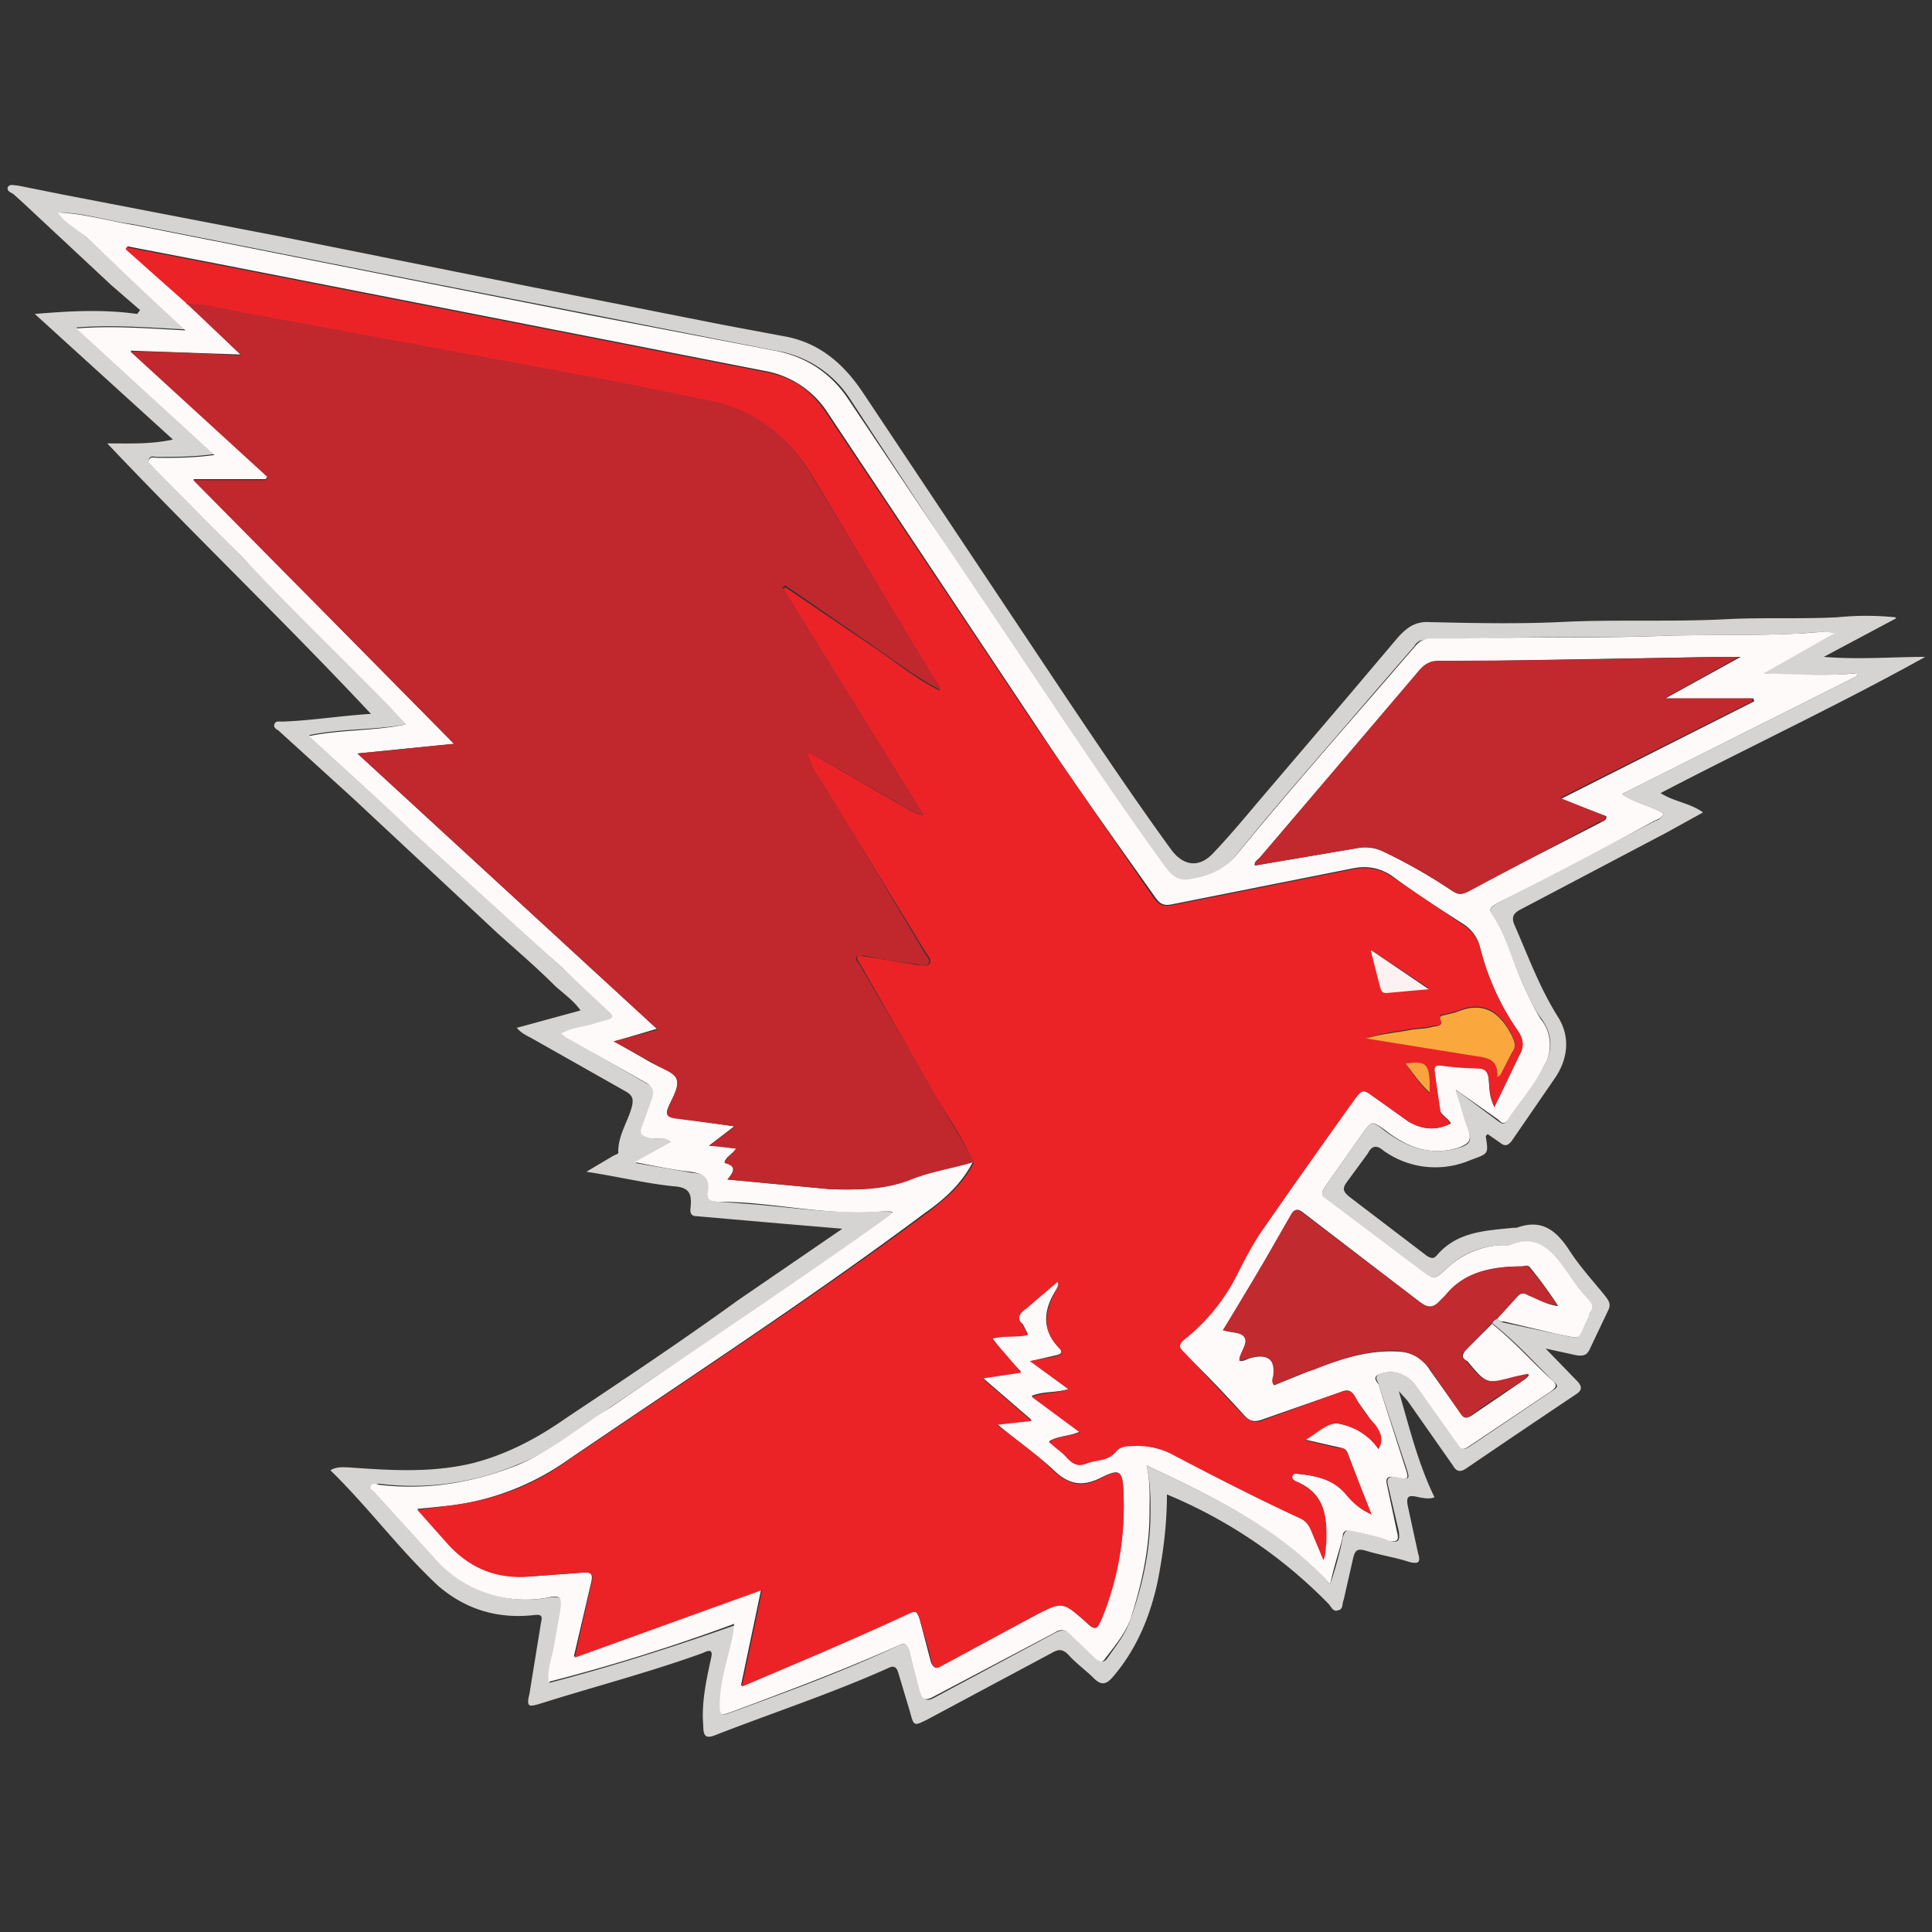 <svg version="1.1" id="Layer_1" xmlns="http://www.w3.org/2000/svg" x="0" y="0" viewBox="0 0 200 200" xml:space="preserve"><rect x="0" y="0" width="200" height="200" fill="#333333" stroke="none"/><style>.det_st1{fill:#fdfaf9}.det_st3{fill:#eb2327}.det_st4{fill:#c0282d}.det_st8{fill:#f9a23e}</style><path d="M196.3 64l-7.5 4c3.7.3 7 0 10.5 0-9 5-18.2 9.3-27.4 14.1 1.4.9 3 1 4.4 2l-3.8 2.1-15 7.9c-.8.4-1.1.8-.7 1.7 1.4 3.2 2.6 6.5 4.5 9.5 1.3 2.1 1 4.4-.4 6.4l-4.4 6.4c-.4.5-.7.6-1.2.2l-1.3-.9-.2.2c.3 1.9.3 1.8-1.6 2.5a9.2 9.2 0 01-9-1c-.7-.6-1.2-.5-1.6.3l-2.2 3c-.5.7-.3 1 .3 1.5l8 6.1c.5.3.7.3 1 0 2.1-2.5 5-2.6 8-2.9h.3c2.7-1 4.2.4 5.5 2.4 1.1 1.7 2.5 3.2 3.7 4.7.3.4.6.8.3 1.4l-1.9 4c-.3.7-.7.8-1.4.7l-3.2-.7 3.2 3.3c.6.6.6 1 0 1.4a1739 1739 0 00-11.4 7.7c-.6.4-1 .4-1.4-.3l-4.7-6.7-.9-1c1.1 3.8 2 7.5 3.7 11-.5.2-1 .1-1.6 0-1.2-.3-1.4-.1-1.1 1.2l1 4.6c.3 1 0 1.1-.9.9-1.5-.5-3-.7-4.6-1.2-.8-.2-1 0-1.2.7l-1 4.4c-.2.4 0 1-.6 1.1-.5.2-.7-.4-1-.7-4.6-4.7-10-8.4-16-11l-.7-.3c0 3.2-.4 6.2-1 9.2-.8 3.6-2.2 6.9-4.6 9.7-.7.8-1.2.9-2 .1s-1.8-1.5-2.6-2.4c-.6-.6-1-.6-1.7-.2L96 178c-1.4.7-1.4.7-1.8-.8l-1.2-4c-.2-.7-.5-.8-1.1-.5-5.8 2.6-11.9 4.6-17.8 6.9-1 .4-1.3.2-1.3-1-.2-2.3.3-4.6.8-6.9.2-.8 0-1-.8-.6-5.5 2-11.3 3.5-17 5.3-.8.2-1.4.5-1-1L56 168c.2-.8 0-.9-.8-.8-3.7.4-7-.6-9.8-3-4-3.7-7.2-8.1-11.2-12 .7-.4 1.3-.3 1.8-.3 4.3.3 8.5.6 12.8-.4 3.6-.9 6.8-2.6 9.8-4.7 6-4 12-8 17.8-12.2l10.8-7.4-5.9-.5-9.2-.8c-.6 0-.7-.4-.6-1 .1-1.3-.1-2-1.8-2.1-2.9-.3-5.7-1-9-1.5l2.7-1.6c.3-.2.7-.2.6-.5 0-1.7 1-3.1 1.4-4.6.2-.8.1-1.2-.6-1.6l-9.9-5.6c-.4-.2-1-.5-1.4-1l6.6-1.8c-.7-1-1.7-1.7-2.6-2.5-2-2-4-3.7-6-5.5l-15-14-7.7-7c-.2-.1-.5-.3-.4-.6.1-.4.5-.3.8-.3 3-.1 6-.6 9.2-.8-8.9-9.5-18.2-18.4-27.3-28 2.4 0 4.5.1 6.8-.4l-14.3-13c3.6-.3 7-.5 10.6 0l.3-.4-3-2.6-9-8.4-1.1-1c-.3-.2-.7-.3-.6-.7.2-.4.6-.2 1-.2l5 1 21.8 4.2L55 29.7l19.7 3.9 6.4 1.2c3.6.6 6.2 2.8 8.2 5.8l21.2 31.8c3.5 5.2 7 10.4 10.7 15.5 1.3 1.8 3 2 4.5.3 1.9-2 3.6-4.1 5.4-6.2l8.1-9.5 5.5-6.5c.9-1 1.8-1.7 3.3-1.6 4.4.1 8.9.2 13.4 0 5.7-.3 11.5 0 17.3-.3 3.8-.2 7.6 0 11.5-.2 2-.2 4-.2 6 0zM6 21.8c.7 1.1 2 1.7 2.8 2.6l6.1 5.7 4.3 4c-4-.2-7.5-.5-11.3-.2L22.2 47c-2.1.3-4 .3-6 .3-.2 0-.7-.2-.8.3 0 .2.3.4.5.6l9.2 9.5 15 15.1 1.9 2.2c-3.4.6-6.6.4-10 1.1L42.9 86l11 10.2 4.3 4 5 4.5c.4.5.5.8-.3 1l-1 .2c-1.2.4-2.5.5-3.7 1.1l.5.4 8.3 4.8c.8.4.9.8.6 1.5l-1 2.9c-.4.8 0 1 .7 1.2.7.2 1.5-.2 2.3.4l-3.8 2.2 5.8 1c1.2.1 2 .4 1.8 2-.2.7.2 1 1 1l4 .3c4.3.4 8.7 1 13 .7.4 0 .7-.1 1 .2l-.3.3c-9.5 6.8-19.2 13.2-28.8 19.7-3.1 2.2-6.1 4.6-9.7 6a27.7 27.7 0 01-14.3 2c-.2 0-.6 0-.8.2-.2.4.3.6.5.8l6 6.6a12.5 12.5 0 0011.7 4.2c1.4-.2 1.6 0 1.4 1.3-.2 1.2-.5 2.3-.6 3.5-.2 1.3-.8 2.6-.6 4 6.5-1.7 12.8-3.7 19.3-6l-.2 1c-.5 2.4-1.4 4.8-1.4 7.4 0 1 .2 1 1 .7 6-2.2 11.8-4.3 17.5-7 .6-.2.9-.2 1 .5l1.2 4.2c.3 1 .6 1.2 1.5.7l12.5-6.7c.6-.3 1-.3 1.6.2.8.9 1.8 1.7 2.7 2.5.3.3.6.5 1 0 .9-1.3 1.9-2.5 2.4-4 1.3-3.6 2.1-7.3 2.1-11.2 0-1.5 0-3-.4-4.8 7 3.3 13.8 6.5 19 12.3.6-1.8 1-3.3 1.3-4.8.2-.7.4-1 1.1-.7 1.3.3 2.5.5 3.8 1 1 .3 1-.2.9-1l-1.1-4.7c-.2-.7 0-1 .8-.9 1.5.3 1.5.3 1-1.2l-2.8-8.4c0-.3-.5-.6 0-1 1.3-.6 3.2-.1 4 1l4.3 6.2c.4.6.6.6 1.2.2l8.6-5.8c.5-.3.5-.5 0-.9-2-2-4-4.2-6.3-6 0-.2.3-.4.5-.5.2.3.4.3.6.4l5.6 1.2c2.6.5 2 .8 3.1-1.6l.3-.6c.3-.5.1-1-.3-1.4l-2.3-3c-1.4-2-3-3.7-5.8-2.6h-.3c-2.3 0-4.3.7-6 2.3-1.5 1.4-1.6 1.3-3.2.1l-9.3-7c-.6-.5-.7-.8-.2-1.5l3.8-5.4c1-1.4 1-1.4 2.4-.3 2.3 1.7 4.7 2.6 7.7 1.7 1-.3 1.3-.7.9-1.7-.6-1.3-.8-2.6-1.3-4.3l4.3 3.2c.4.3.7.5 1 0 1.3-1.9 2.7-3.6 3.8-5.6 1-1.7.9-3.3-.2-4.9-.9-1.2-1.5-2.6-2.1-4-1-2.1-1.6-4.5-3-6.5-.4-.9-.3-1 .5-1.5l16.3-8.5c.3-.1.8-.3.9-.8-1.3-.8-3-1-4.3-2L192.2 70l-.1-.3c-3.2.3-6.4.2-9.6 0l7.4-4.2c-1.7-.2-3 .1-4.1.1-4.4.2-8.8.1-13.1.2-7.2.3-14.4 0-21.6.4h-3c-.7 0-1.3 0-1.7.7l-4.5 5.2c-4.7 5.5-9.5 10.9-14 16.5a7 7 0 01-4.3 2.4c-1.5.3-2.3-.1-3.1-1.3-6.8-9.4-13-19-19.6-28.7L88 41.3a11.3 11.3 0 00-7.7-5l-19.3-3.8L39 28.2l-25.3-5C11.2 22.9 8.7 22 6 22z" fill="#d5d4d2"/><path class="det_st1" d="M154.4 137c2.3 1.8 4.2 4 6.4 6 .4.4.3.6-.2 1l-8.5 5.7c-.6.4-.8.4-1.2-.2l-4.4-6.2a3.2 3.2 0 00-3.8-1c-.6.3-.2.7 0 1l2.7 8.4c.5 1.5.5 1.5-1 1.2-.8-.1-1 .1-.8.9l1 4.7c.2.8.2 1.2-.8 1-1.3-.5-2.5-.7-3.8-1-.7-.2-1 0-1 .6-.4 1.6-.9 3-1.3 4.9-5.3-5.8-12-9-19-12.3.4 1.8.3 3.3.3 4.8 0 3.8-.8 7.5-2 11.2-.6 1.5-1.6 2.7-2.6 4-.3.5-.6.3-1 0l-2.6-2.5c-.5-.5-1-.6-1.6-.2l-12.5 6.6c-.9.5-1.2.4-1.5-.6l-1.1-4.2c-.2-.7-.5-.7-1-.5-5.8 2.6-11.7 4.8-17.6 7-.8.3-1 .2-1-.7 0-2.6.9-5 1.4-7.5l.1-1a194 194 0 01-19.2 6c-.2-1.3.4-2.6.6-4l.6-3.4c.2-1.4 0-1.6-1.4-1.3a12.5 12.5 0 01-11.7-4.2l-6-6.6c-.2-.3-.7-.4-.5-.8.2-.3.6-.2.8-.1 5 .6 9.7-.2 14.3-2 3.6-1.5 6.5-4 9.7-6 9.6-6.6 19.3-13 28.8-19.8l.4-.4c-.4-.2-.7-.1-1-.1-4.4.4-8.8-.4-13.1-.8a44 44 0 00-4-.2c-.8 0-1.2-.3-1-1.1.2-1.5-.6-1.8-1.8-2-1.9-.2-3.7-.6-5.8-1l3.8-2.1c-.8-.6-1.6-.2-2.3-.4-.7-.2-1.1-.4-.7-1.3l1-2.8c.2-.7.2-1.1-.6-1.6l-8.3-4.7-.5-.4c1.2-.7 2.5-.7 3.6-1.1l1.1-.3c.8-.2.7-.5.2-.9l-4.9-4.6-4.4-4-11-10c-3.4-3.3-7-6.5-10.7-9.9 3.4-.7 6.6-.5 10-1.2l-1.8-2c-5-5.1-10.1-10-15-15.2l-9.3-9.4c-.2-.3-.6-.5-.5-.7.1-.5.6-.3.9-.3 1.9 0 3.8 0 5.9-.3L7.9 34c3.8-.3 7.4 0 11.3.2l-4.3-4-6-5.7C7.8 23.6 6.6 23 6 22c2.7.1 5.3.9 7.9 1.3l25.2 5 21.8 4.3 19.3 3.7c3.2.6 5.8 2.3 7.6 5L101 61c6.5 9.6 12.8 19.3 19.6 28.7.9 1.2 1.6 1.6 3.1 1.2a7 7 0 004.3-2.4c4.5-5.5 9.3-11 14-16.4l4.5-5.2c.5-.6 1-.8 1.7-.8h3c7.2-.2 14.4 0 21.6-.3 4.4-.1 8.7 0 13-.2 1.3 0 2.5-.3 4.2-.1l-7.4 4.2c3.2.1 6.4.3 9.6 0v.3l-24.3 12.2c1.4 1 3 1.2 4.3 2-.1.5-.6.6-1 .8-5.3 2.9-10.7 5.7-16.2 8.5-.7.4-1 .6-.4 1.4 1.3 2 1.9 4.4 2.9 6.6.6 1.4 1.2 2.7 2 4a4.2 4.2 0 01.3 4.9c-1 2-2.5 3.7-3.7 5.5-.4.6-.7.3-1 0l-4.4-3.1c.5 1.6.8 3 1.3 4.2.4 1.1 0 1.4-1 1.8-2.9.9-5.3 0-7.6-1.8-1.4-1-1.4-1-2.4.4l-3.8 5.4c-.5.7-.4 1 .2 1.4l9.3 7c1.7 1.3 1.7 1.4 3.2 0a8.6 8.6 0 016-2.3h.3c2.9-1.2 4.4.5 5.9 2.6.7 1 1.4 2 2.3 3 .4.4.6.8.2 1.4l-.2.5c-1.2 2.5-.5 2.2-3.2 1.7l-5.5-1.3c-.3 0-.5 0-.7-.3l2-2.2c.4-.5.8-.5 1.3-.2 1 .4 1.9 1 3 1.1a45 45 0 00-3-4.1c-.2-.1-.5 0-.8 0-3 0-5.7.6-7.8 3l-.7.7c-.7.6-1.2.6-2 0l-12-9.2c-.6-.5-.9-.5-1.3.2-1 1.8-2 3.6-3.2 5.4-1.2 2.2-2.5 4.3-3.9 6.5.9.3 2 .2 2.2.7.5.6-.3 1.4-.4 2.2v.3c.4 0 .7-.2 1-.3 1.8-.5 2.7.1 2.5 2 0 .2-.2.5 0 .8l4.2-1.7c2.7-1 5.4-1.9 8.3-1.8 1.6 0 2.8.6 3.6 1.9l3.2 4.5c.3.5.6.6 1.2.2l5-3.4c.2-.2.6-.3.9-.8-.6 0-1 .2-1.4.3-3 .7-3 .7-5-1.7l-.2-.1c-.4-.3-.3-.6 0-1l2.8-2.8zm-45-4.4c.3.3.1.5 0 .8-1.3 2-1.7 4.1.2 6.1.5.5.2.7-.3.8l-2.6.6 3.9 2.9c-1.3.4-2.6.2-3.8.7l5 3.7c-1.1.5-2.2.4-3.2 1 .4.4.8.8 1.2 1 .8.7 1.3 1.9 2.7 1.2 1-.4 2.1-.2 3-1.1.4-.5 1-.7 1.6-.7 1.6 0 3 .3 4.5 1 4.2 2.3 8.5 4.4 12.8 6.4.6.3 1 .7 1.3 1.3l1.3 3.1c.2-.6.2-1.1.2-1.6.2-2.7 0-5.2-3-6.4-.2-.1-.6-.3-.4-.7.2-.3.5-.1.8-.1 1.8.2 3.5.6 4.8 2.1.6.7 1.3 1.5 2.5 2l-2.4-6.3c-.2-.5-.6-.5-1-.6l-3.5-.8c1.3-.7 2.5-2 3.7-1.6 1.5.3 3 1.1 4 2.6.5-1 .2-1.8-.5-2.6l-2-2.8c-.3-.7-.7-.8-1.4-.5l-8 2.8c-1 .4-1.5.2-2.1-.5-2-2.2-4-4.3-6.2-6.4-.6-.7-.5-1 .1-1.5a20 20 0 005.4-6.6c.8-1.6 1.6-3.2 2.7-4.6l3-4.3 5.8-8.3c1.8-2.3 1.3-2.1 3.5-.6l2.8 2c1.4.8 2.8 1 4.4.2-.3-.6-1-.8-1.2-1.5l-.5-4c0-.5 0-.6.6-.5l4 .3c.6 0 .9.3 1 1 .1.9 0 1.8.6 3l2.6-5.4c.5-.9.4-1.7-.2-2.5a26.7 26.7 0 01-3.9-8.7 4 4 0 00-1.8-2.4c-2.5-1.6-5-3.2-7.4-5-1.3-.8-2.5-1-4-.7l-18.6 3.7c-.9.2-1.3 0-1.8-.7-4.1-5.8-8.2-11.5-12.1-17.4L85.8 42.9a9.8 9.8 0 00-6.6-4.5L21.5 27.1l-8.3-1.6-.1.2c2 2 4.1 3.8 6.2 5.6l5.6 5.4-11.4-.4 14.2 13-.2.3H20L47 77l-10 1 31 28.5-4.4 1.3 3.8 2.2c1 .5 2.2.9 2.6 1.6.4.9-.4 2-.8 3-.4.9 0 1 .8 1.1l6 .9-2.6 2c1 0 1.9.2 2.8.3-.4.6-1 .8-1.2 1.4 1.3.3 1 1 .3 1.8l10.6 1c2.7.1 5.5 0 8.2-1 2.1-.8 4.4-1.2 6.6-1.8-1.2 2.3-3 3.9-5 5.3-12.2 9.1-25 17.4-37.6 26a26.7 26.7 0 01-11.9 4.3l-3 .3 3.2 3.6c2.2 2.5 5 3.6 8.4 3.4l5.4-.4c1-.1 1.2.1 1 1l-1.8 7.7 19.4-7-2.1 10c6-2.4 11.6-4.8 17.2-7.5.8-.3 1-.3 1.3.6l1.1 4.2c.2.9.6.9 1.3.5l9.6-5.1c2.7-1.5 2.7-1.5 5.1.6 1 1 1.2 1 1.7-.4 1.7-4.1 2.5-8.5 2.3-13-.1-2.2-.4-2.4-2.4-1.4-1.8.9-3.2.7-4.7-.7-1.8-1.7-4-3.2-6-4.9l3.6-.4-5.1-4.4 4-.6-1.6-1.7-1.4-1.8c1.3-.3 2.5 0 3.7-.4l-.5-1c-.7-.6-.5-1.1.2-1.7l3.4-2.8zM180.2 68h-2.3l-29 .5c-.8 0-1.4.3-2 1l-16.5 19.3c-.2.2-.6.4-.5.8l10.6-1.8c1-.2 2 0 2.8.4a55 55 0 017 4c.6.4 1 .5 1.7 0l13.6-7c.3-.2.7-.2.7-.7l-4.7-1.8 20-10.1-.1-.3h-9.1l7.8-4.3z"/><path d="M154.4 137l-2.7 2.8c-.4.3-.5.6 0 1 2.1 2.5 2.1 2.5 5.1 1.7l1.4-.3c-.2.6-.6.7-1 1-1.6 1-3.3 2.1-4.9 3.3-.6.4-.8.3-1.2-.3l-3.1-4.5c-1-1.2-2-1.8-3.6-1.9-3 0-5.7.9-8.4 2-1.4.4-2.7 1-4.1 1.6-.3-.3-.2-.6-.1-1 .2-1.7-.6-2.4-2.5-1.8l-1 .3v-.3c.2-.8.9-1.6.5-2.2-.4-.5-1.4-.5-2.2-.7l3.9-6.5 3.1-5.4c.4-.7.7-.7 1.3-.2l12.1 9.2c.8.6 1.3.6 1.9 0l.7-.7c2-2.5 4.9-3 7.9-3 .2 0 .6-.2.7 0a45 45 0 013 4c-1 0-2-.6-3-1-.5-.3-.8-.3-1.2.2l-2 2.2c-.3.1-.5.3-.6.5z" fill="#c12a2f"/><path class="det_st1" d="M6 21.9z"/><path class="det_st3" d="M19.3 31.4L13 25.8l.1-.2 8.3 1.6 57.7 11.3c3 .5 5 2 6.6 4.5l21.7 32.5 12 17.4c.6.8 1 1 2 .8L140 90c1.5-.3 2.8-.1 4 .7l7.4 5a4 4 0 011.8 2.4c.8 3.1 2.1 6 4 8.7.5.8.6 1.6.1 2.4l-2.6 5.4c-.5-1.2-.5-2.1-.6-3-.1-.6-.3-.9-1-1-1.3 0-2.7-.1-4-.3-.5 0-.6.1-.6.6l.6 4c0 .7.8.8 1 1.4-1.4.8-3 .6-4.3-.2l-2.8-2c-2.2-1.5-1.7-1.7-3.4.6l-5.9 8.3-3 4.3c-1 1.5-1.8 3-2.6 4.6a20 20 0 01-5.4 6.7c-.6.5-.8.8-.1 1.4l6 6.4c.7.7 1.3 1 2.2.6l8-2.9c.7-.2 1.1-.2 1.5.5.5 1 1.2 2 2 2.8.6.8 1 1.6.4 2.6a6.5 6.5 0 00-4-2.6c-1.1-.3-2.4 1-3.6 1.7l3.4.8c.4 0 .8 0 1 .6l2.5 6.3c-1.3-.6-2-1.3-2.6-2-1.3-1.6-3-2-4.8-2.2-.2 0-.6-.2-.8.2-.1.3.2.5.5.6 2.9 1.3 3.1 3.7 3 6.4-.1.5 0 1-.3 1.7l-1.3-3.1c-.3-.7-.6-1-1.3-1.3-4.3-2-8.6-4.2-12.8-6.4-1.4-.8-2.9-1.1-4.4-1-.7 0-1.3.1-1.7.6-.8 1-2 .8-3 1.2-1.4.6-1.9-.6-2.7-1.2l-1.2-1c1-.7 2.1-.6 3.2-1l-5-3.7c1.3-.5 2.5-.3 3.8-.8l-4-2.9 2.7-.5c.5-.1.8-.4.4-.8-2-2-1.5-4-.3-6.2.1-.2.3-.5.1-.8h.1l-3.4 2.9c-.7.5-1 1-.3 1.7l.5 1c-1.1.3-2.3 0-3.7.4l1.5 1.7 1.5 1.8-4 .6 5.1 4.4-3.6.4c2.2 1.7 4.2 3.1 6 4.9 1.6 1.4 3 1.6 4.8.6 2-1 2.2-.7 2.3 1.5.2 4.5-.5 8.8-2.2 13-.6 1.3-.6 1.3-1.7.4-2.4-2.1-2.4-2.1-5.2-.7l-9.6 5.2c-.7.4-1 .4-1.2-.5-.3-1.5-.8-2.8-1.2-4.3-.2-.8-.4-.9-1.2-.5-5.6 2.6-11.3 5-17.2 7.5l2.1-10-19.4 7 1.7-7.6c.3-1 .1-1.3-.9-1.2l-5.5.4c-3.3.3-6.1-.8-8.4-3.3l-3.2-3.6 3-.4c4.4-.5 8.4-1.8 12-4.3 12.5-8.5 25.3-16.8 37.6-25.9 2-1.5 3.8-3 5-5.3-1.1-2.5-2.6-4.7-4-7L89 99.7c-.1-.2-.4-.4-.2-.7.2-.2.5 0 .7 0l5.5.9c.4 0 1 .2 1.2-.1.3-.4-.1-.8-.3-1.1L86 82.5c-.9-1.5-2-2.9-2.5-4.6.4.1.8.2 1 .4l8.5 4.9c.7.4 1.5 1 2.6 1.2L81.1 61l.2-.2 9 6.1c2.4 1.6 4.5 3.4 7 4.6v.1h0c0-.6-.3-1-.6-1.3l-12.6-21c-2.5-4.2-6.1-6.9-10.9-7.8l-9.9-2-16.2-3c-6.6-1.2-13.3-2.5-20-3.6-2.6-.5-5.2-1.2-7.8-1.4zM148 113V112c-.1-1.9-.4-2.1-2.5-1.9.8 1.1 1.5 2.2 2.5 3.1zm7-1.6l.3-.2 1.3-2.3c.4-.7.2-1.1-.1-1.8-1.3-2.5-3-3.6-5.8-2.4l-1.2.3c-.2 0-.5 0-.4.3.4 1-.4.8-.8.9-.7.2-1.5.2-2.2.3-1.5.3-3 .4-4.7 1l11.2 1.7c1.2.2 2.5.3 2.4 2.2zm-13-13.1l.9 3.9c0 .3.2.5.6.5l4.4-.4-6-4z"/><path class="det_st4" d="M83.5 77.9c.5 1.7 1.6 3 2.5 4.5l9.7 16.2c.2.4.7.8.4 1.2-.3.3-.8.1-1.2 0-1.9-.2-3.7-.5-5.5-.9l-.7.1c-.2.3 0 .5.2.7l7.9 13.6c1.3 2.4 2.8 4.6 4 7-2.3.7-4.6 1-6.7 1.9-2.7 1-5.4 1-8.2.9l-10.6-1c.7-.7 1-1.4-.3-1.7.2-.6.8-.9 1.2-1.5l-2.8-.3 2.7-2-6.1-.8c-.8-.1-1.2-.3-.8-1.2.4-1 1.2-2.1.8-3-.4-.7-1.7-1-2.5-1.6l-4-2.2 4.6-1.2L37 78l10-1-27-27.3h7.5l.2-.3-14.2-13c4 0 7.6.2 11.5.4l-5.7-5.4c2.6.1 5.2.9 7.8 1.3l20 3.7 16.2 3 9.9 2c4.8.9 8.3 3.6 10.8 7.8l12.7 21c.2.3.5.7.6 1.2-2.5-1.3-4.7-3-7-4.6l-9-6.2-.3.2 14.6 23.6c-1.2-.3-1.9-.8-2.7-1.3l-8.4-4.8-1-.4-.1-.1h.1z"/><path d="M180 68l-7.7 4.3h9.1v.3l-19.9 10 4.7 1.9c0 .5-.4.5-.7.6L152 92.3c-.6.3-1 .3-1.7-.1a55.8 55.8 0 00-7-4c-.9-.5-1.8-.6-2.8-.4l-10.6 1.8c0-.4.3-.6.5-.8l16.5-19.4c.6-.7 1.2-1 2-1 9.7 0 19.3-.2 29-.4h2.3z" fill="#c1292e"/><path d="M155 111.5c.1-2-1.2-2-2.4-2.2l-11.2-1.8c1.7-.5 3.2-.6 4.7-.9.7-.1 1.5-.1 2.2-.3.3-.1 1.2 0 .8-.8-.1-.3.2-.4.4-.4l1.2-.3c2.8-1.2 4.5-.1 5.8 2.4.3.7.5 1.1 0 1.8l-1.2 2.3a3 3 0 01-.3.2z" fill="#faa83e"/><path d="M142 98.4l5.9 4-4.4.4c-.4 0-.5-.2-.6-.5l-1-3.9z" fill="#fdf2f1"/><path class="det_st8" d="M148 113.1c-1-.9-1.7-2-2.5-3 2-.3 2.4 0 2.5 1.8v1.2z"/><path class="det_st4" d="M97.3 71.4z"/><path class="det_st8" d="M148 113.1z"/><path class="det_st1" d="M109.5 132.6h0z"/><path class="det_st3" d="M83.5 77.9l-.1-.1h.1z"/></svg>